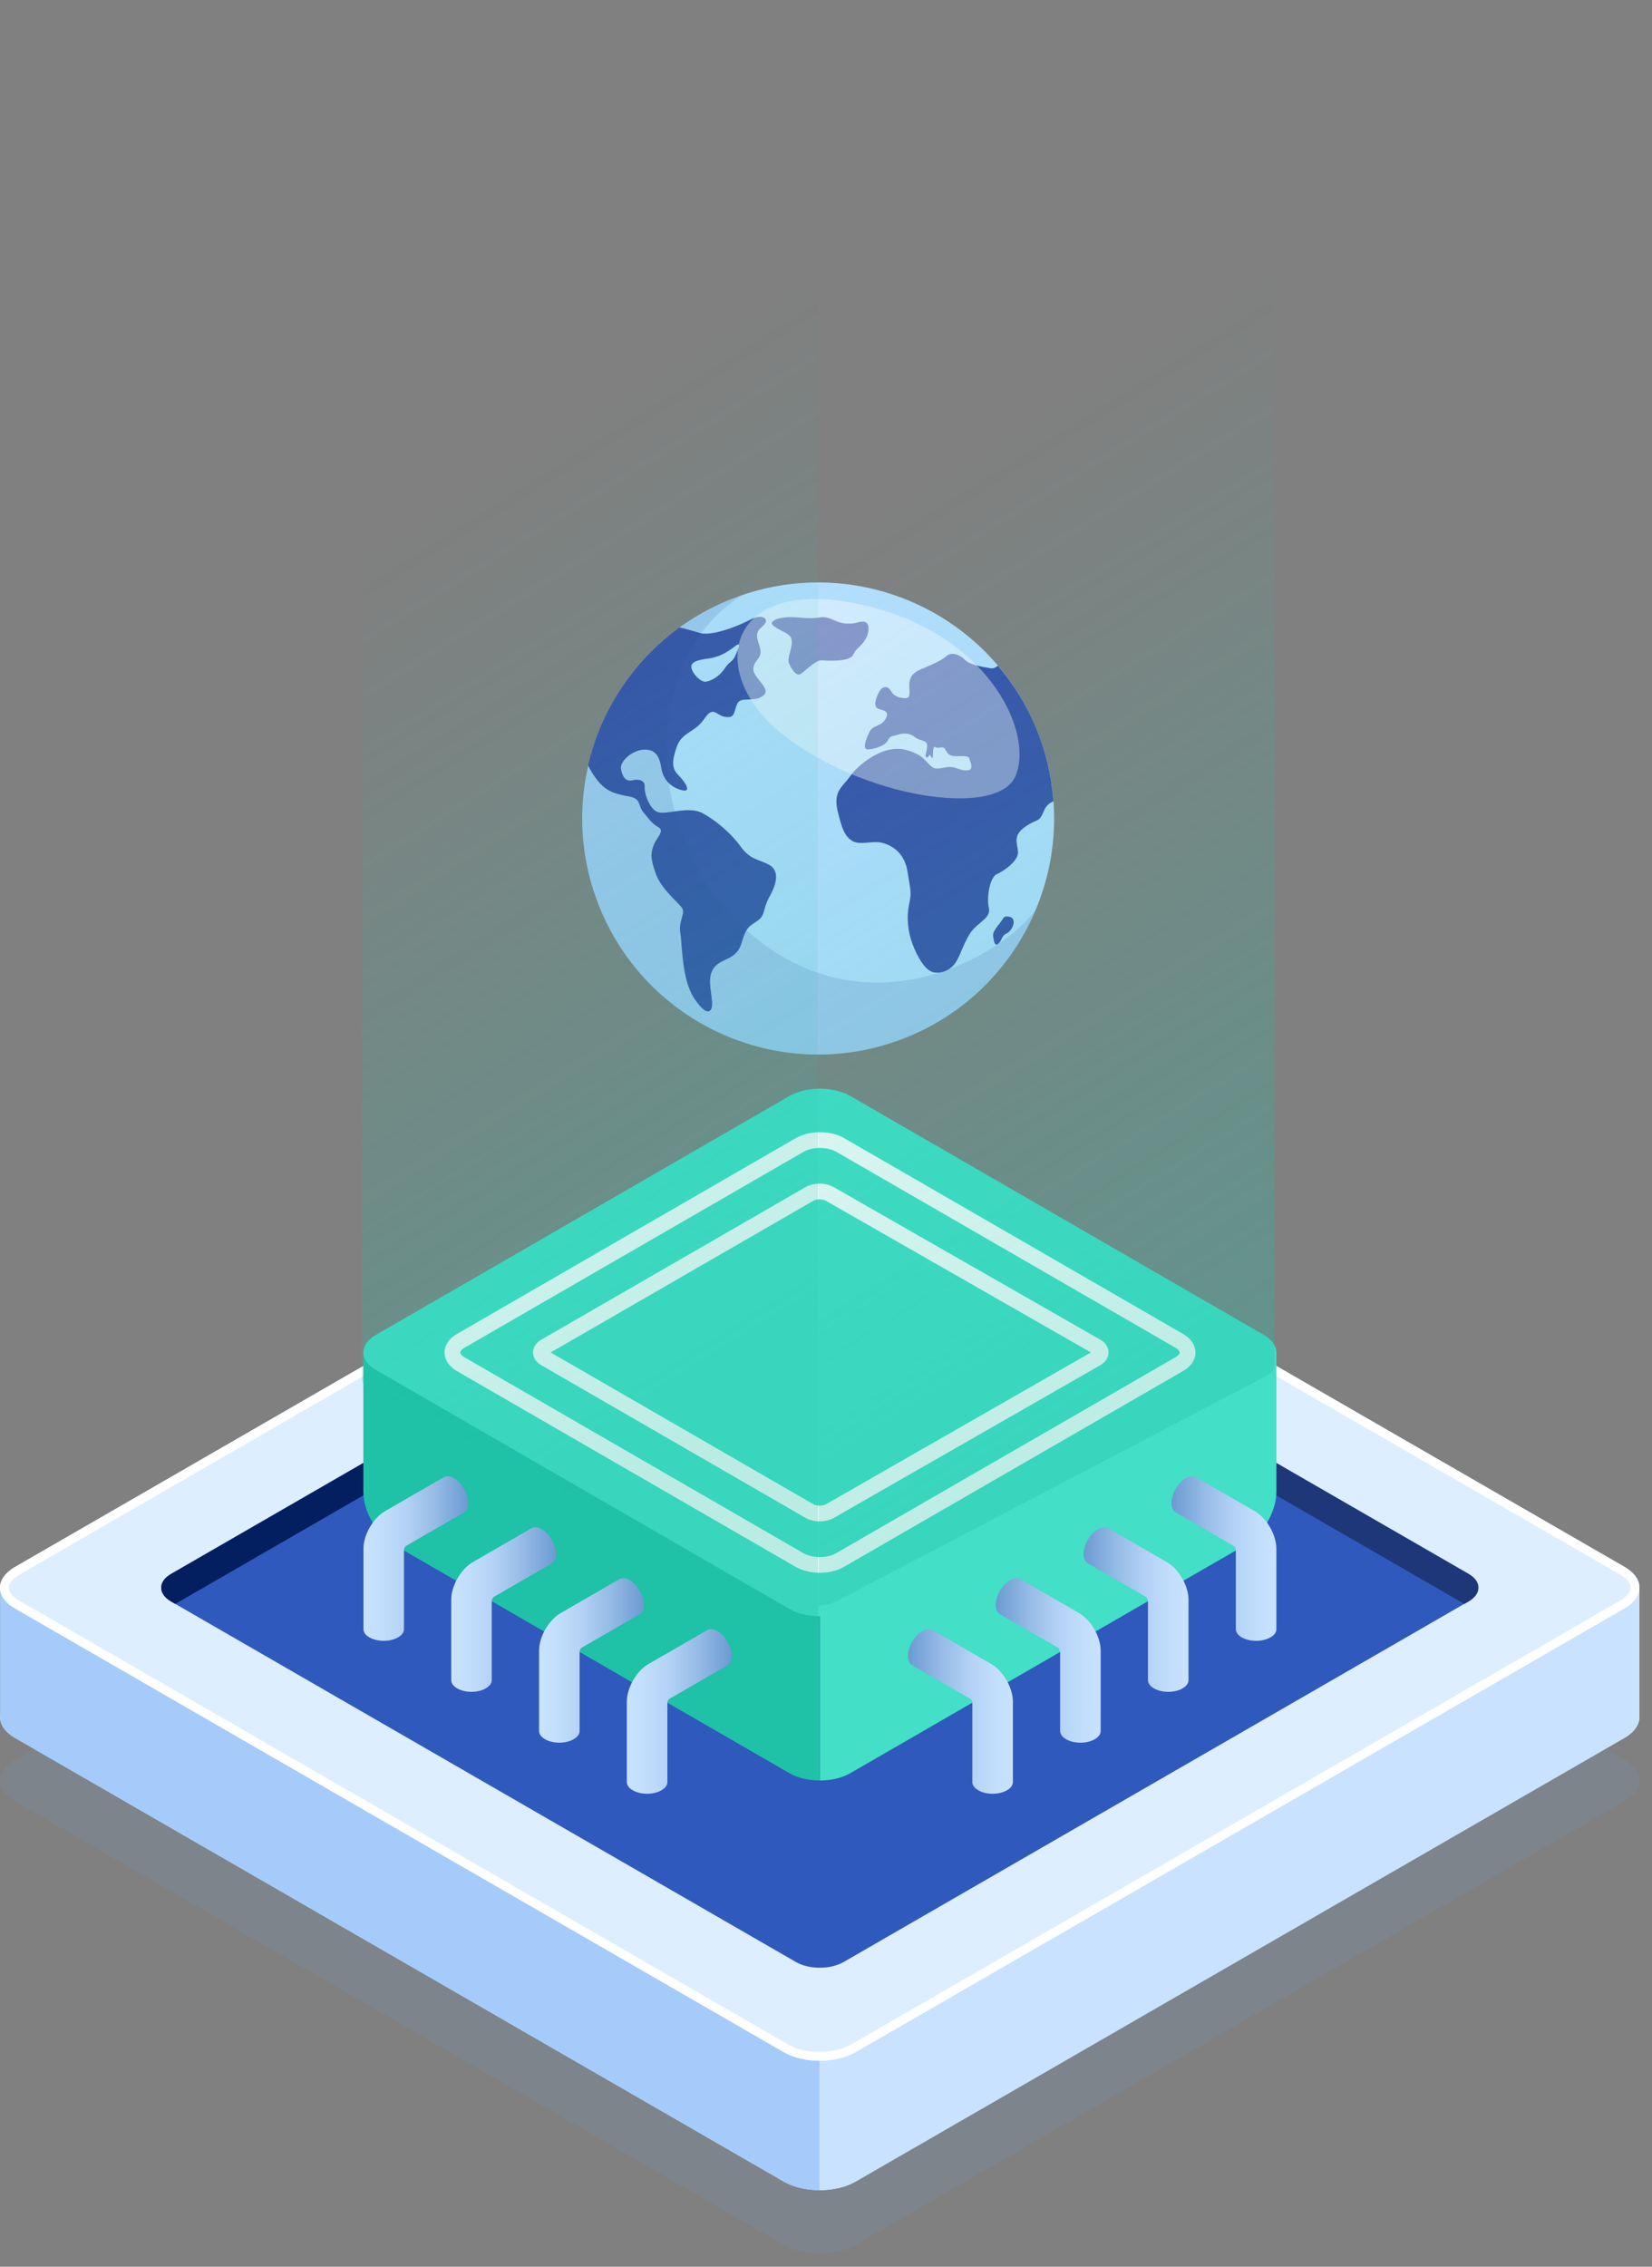 <svg width="105" height="144" viewBox="0 0 105 144" fill="none" xmlns="http://www.w3.org/2000/svg">
<rect x="0" y="0" width="105" height="144" fill="#808080" stroke="none"/>
<path opacity="0.15" d="M103.26 114.422L54.377 142.62C53.745 142.987 52.922 143.162 52.098 143.162C51.275 143.162 50.451 142.987 49.819 142.62L0.948 114.428C0.316 114.067 0 113.593 0 113.113C0 112.769 0.164 112.419 0.502 112.126C0.626 112.013 0.773 111.9 0.948 111.799L49.831 83.606C51.083 82.879 53.125 82.879 54.389 83.606L103.26 111.793C104.513 112.521 104.513 113.706 103.26 114.422Z" fill="#6B99D1"/>
<path d="M103.261 110.401L54.377 138.594C53.746 138.961 52.922 139.135 52.099 139.135C51.275 139.135 50.457 138.961 49.831 138.6L0.954 110.407C0.322 110.04 0.006 109.566 0.006 109.093C0.006 108.613 0.322 108.139 0.954 107.778L7.581 103.959L49.837 79.58C51.089 78.852 53.131 78.852 54.394 79.58L103.266 107.773C104.513 108.495 104.513 109.674 103.261 110.401Z" fill="#DCEEFF"/>
<path d="M52.099 129.636V139.135C51.275 139.135 50.457 138.96 49.831 138.599L0.954 110.406C0.322 110.04 0.006 109.566 0.006 109.092V100.862C0.006 100.518 0.169 100.168 0.508 99.875L7.581 103.959L52.099 129.636Z" fill="#A5CBFA"/>
<path d="M52.098 129.635V139.134C52.921 139.134 53.739 138.959 54.365 138.598L103.254 110.4C103.886 110.033 104.202 109.559 104.202 109.085V100.855C104.202 100.511 104.038 100.161 103.705 99.868L96.632 103.952L52.098 129.635Z" fill="#C8E2FF"/>
<path d="M103.26 102.17L54.377 130.368C53.745 130.735 52.922 130.91 52.098 130.91C51.275 130.91 50.451 130.735 49.819 130.368L0.948 102.176C0.316 101.815 0 101.341 0 100.861C0 100.517 0.164 100.168 0.502 99.874C0.626 99.761 0.773 99.648 0.948 99.547L49.831 71.354C51.083 70.627 53.125 70.627 54.389 71.354L103.26 99.541C104.513 100.269 104.513 101.454 103.26 102.17Z" fill="#DCEEFF"/>
<path d="M52.104 71.377C52.854 71.377 53.587 71.546 54.106 71.845L102.973 100.032C103.39 100.274 103.633 100.579 103.633 100.861C103.633 101.143 103.39 101.442 102.973 101.685L54.09 129.883C53.576 130.182 52.865 130.351 52.093 130.351C51.32 130.351 50.615 130.187 50.096 129.883L1.224 101.685C0.795 101.442 0.564 101.149 0.564 100.861C0.564 100.675 0.677 100.472 0.886 100.286C0.987 100.19 1.1 100.105 1.23 100.037L50.113 71.845C50.626 71.546 51.354 71.377 52.104 71.377ZM52.104 70.812C51.28 70.812 50.457 70.993 49.831 71.36L0.948 99.552C0.773 99.648 0.626 99.761 0.502 99.879C0.169 100.178 0 100.528 0 100.867C0 101.352 0.316 101.82 0.948 102.181L49.819 130.374C50.451 130.74 51.275 130.915 52.098 130.915C52.922 130.915 53.745 130.74 54.377 130.374L103.26 102.175C104.513 101.459 104.513 100.274 103.26 99.547L54.389 71.36C53.757 70.993 52.933 70.812 52.104 70.812Z" fill="white"/>
<path d="M50.592 77.079L10.876 99.986C10.035 100.471 10.035 101.255 10.876 101.74L50.587 124.642C51.427 125.127 52.787 125.127 53.621 124.642L93.338 101.735C94.179 101.249 94.179 100.465 93.338 99.98L53.633 77.079C52.787 76.594 51.427 76.594 50.592 77.079Z" fill="#2F59BD"/>
<path d="M93.332 99.988L53.627 77.087C53.209 76.844 52.657 76.726 52.109 76.726V78.266L93.073 101.895L93.332 101.743C94.173 101.257 94.173 100.468 93.332 99.988Z" fill="#1E3779"/>
<path d="M52.11 76.719C51.562 76.719 51.01 76.837 50.592 77.08L10.876 99.987C10.035 100.472 10.035 101.256 10.876 101.741L11.141 101.894L52.115 78.259L52.11 76.719Z" fill="#031F60"/>
<path d="M52.11 85.918V113.112C52.81 113.112 53.504 112.96 54.039 112.65L79.197 98.125C80.263 97.51 81.127 96.015 81.127 94.785V85.918H52.11Z" fill="#43DFC6"/>
<path d="M23.094 85.919V94.786C23.094 96.016 23.957 97.511 25.023 98.126L50.181 112.651C50.711 112.955 51.41 113.113 52.11 113.113V85.919H23.094Z" fill="#1FC1A7"/>
<path d="M50.176 102.216L23.895 87.031C22.829 86.416 22.829 85.418 23.895 84.803L50.181 69.623C51.248 69.008 52.974 69.008 54.04 69.623L80.326 84.803C81.392 85.418 81.392 86.416 80.326 87.031L54.028 102.216C52.962 102.831 51.236 102.831 50.176 102.216Z" fill="#43DFC6"/>
<path d="M29.288 85.179L50.83 72.736C51.541 72.324 52.692 72.324 53.402 72.736L74.95 85.179C75.661 85.591 75.661 86.251 74.95 86.663L53.391 99.106C52.68 99.518 51.53 99.518 50.819 99.106L29.288 86.668C28.577 86.251 28.577 85.591 29.288 85.179Z" stroke="white" stroke-miterlimit="10" stroke-linecap="round"/>
<path d="M52.742 75.85L69.693 85.546C70.048 85.749 70.048 86.082 69.693 86.291L52.742 95.999C52.387 96.202 51.811 96.202 51.456 95.999L34.646 86.291C34.291 86.088 34.291 85.755 34.646 85.546L51.456 75.844C51.811 75.641 52.387 75.641 52.742 75.85Z" stroke="white" stroke-miterlimit="10" stroke-linecap="round"/>
<path d="M29.767 95.486C29.767 94.905 29.361 94.194 28.853 93.906C28.599 93.76 28.368 93.748 28.199 93.85L24.476 95.999C23.72 96.433 23.1 97.505 23.1 98.379V103.496C23.1 103.687 23.224 103.879 23.478 104.02C23.98 104.308 24.797 104.313 25.299 104.02C25.553 103.874 25.677 103.682 25.677 103.496V98.47C25.677 98.357 25.739 98.25 25.835 98.193L29.491 96.084C29.491 96.084 29.496 96.084 29.496 96.078L29.508 96.072C29.666 95.971 29.767 95.768 29.767 95.486Z" fill="url(#paint0_linear)"/>
<path d="M35.346 98.724C35.346 98.143 34.94 97.432 34.432 97.144C34.178 96.998 33.947 96.987 33.778 97.088L30.055 99.237C29.299 99.672 28.679 100.743 28.679 101.618V106.734C28.679 106.926 28.803 107.112 29.057 107.258C29.559 107.552 30.377 107.552 30.879 107.258C31.133 107.112 31.257 106.92 31.257 106.734V101.708C31.257 101.595 31.319 101.488 31.415 101.432L35.07 99.322C35.07 99.322 35.075 99.322 35.075 99.316L35.087 99.311C35.25 99.203 35.346 99.006 35.346 98.724Z" fill="url(#paint1_linear)"/>
<path d="M40.93 101.96C40.93 101.379 40.524 100.669 40.016 100.381C39.763 100.234 39.531 100.223 39.362 100.324L35.639 102.474C34.883 102.908 34.263 103.98 34.263 104.854V109.965C34.263 110.156 34.387 110.348 34.641 110.489C35.143 110.782 35.961 110.782 36.463 110.489C36.716 110.342 36.84 110.151 36.84 109.965V104.939C36.84 104.826 36.903 104.719 36.998 104.662L40.654 102.553C40.654 102.553 40.659 102.553 40.659 102.547L40.671 102.541C40.829 102.44 40.93 102.242 40.93 101.96Z" fill="url(#paint2_linear)"/>
<path d="M46.509 105.2C46.509 104.619 46.103 103.908 45.595 103.62C45.342 103.473 45.11 103.462 44.941 103.564L41.218 105.713C40.462 106.147 39.842 107.219 39.842 108.093V113.209C39.842 113.401 39.966 113.593 40.22 113.734C40.722 114.027 41.54 114.027 42.042 113.734C42.295 113.587 42.42 113.396 42.42 113.209V108.183C42.42 108.071 42.482 107.963 42.578 107.907L46.233 105.797C46.233 105.797 46.239 105.797 46.239 105.792L46.25 105.786C46.413 105.679 46.509 105.482 46.509 105.2Z" fill="url(#paint3_linear)"/>
<path d="M74.458 95.486C74.458 94.905 74.864 94.194 75.372 93.906C75.626 93.76 75.857 93.748 76.026 93.85L79.749 95.999C80.505 96.433 81.125 97.505 81.125 98.379V103.496C81.125 103.687 81.001 103.879 80.748 104.02C80.246 104.308 79.427 104.313 78.925 104.02C78.672 103.874 78.548 103.682 78.548 103.496V98.47C78.548 98.357 78.486 98.25 78.39 98.193L74.734 96.084C74.734 96.084 74.729 96.084 74.729 96.078L74.718 96.072C74.554 95.971 74.458 95.768 74.458 95.486Z" fill="url(#paint4_linear)"/>
<path d="M68.874 98.725C68.874 98.144 69.28 97.433 69.788 97.145C70.042 96.999 70.273 96.987 70.442 97.089L74.165 99.238C74.921 99.672 75.541 100.744 75.541 101.619V106.735C75.541 106.927 75.417 107.113 75.163 107.259C74.662 107.553 73.844 107.553 73.341 107.259C73.088 107.113 72.964 106.921 72.964 106.735V101.709C72.964 101.596 72.902 101.489 72.806 101.432L69.15 99.323C69.15 99.323 69.145 99.323 69.145 99.317L69.133 99.311C68.97 99.204 68.874 99.007 68.874 98.725Z" fill="url(#paint5_linear)"/>
<path d="M63.29 101.961C63.29 101.38 63.696 100.669 64.204 100.382C64.458 100.235 64.689 100.224 64.858 100.325L68.581 102.475C69.337 102.909 69.957 103.981 69.957 104.855V109.966C69.957 110.157 69.833 110.349 69.579 110.49C69.078 110.783 68.26 110.783 67.758 110.49C67.504 110.343 67.38 110.152 67.38 109.966V104.94C67.38 104.827 67.318 104.72 67.222 104.663L63.566 102.554C63.566 102.554 63.561 102.554 63.561 102.548L63.55 102.542C63.392 102.441 63.29 102.243 63.29 101.961Z" fill="url(#paint6_linear)"/>
<path d="M57.711 105.2C57.711 104.619 58.117 103.908 58.625 103.62C58.879 103.473 59.11 103.462 59.279 103.564L63.002 105.713C63.758 106.147 64.378 107.219 64.378 108.093V113.209C64.378 113.401 64.254 113.593 64 113.734C63.498 114.027 62.681 114.027 62.178 113.734C61.925 113.587 61.8 113.396 61.8 113.209V108.183C61.8 108.071 61.739 107.963 61.643 107.907L57.987 105.797C57.987 105.797 57.982 105.797 57.982 105.792L57.97 105.786C57.807 105.679 57.711 105.482 57.711 105.2Z" fill="url(#paint7_linear)"/>
<path d="M65.922 46.426C69.001 54.115 65.259 62.842 57.574 65.918C52.834 67.813 47.7 67.122 43.744 64.513C41.274 62.89 39.263 60.522 38.082 57.572C35.003 49.883 38.742 41.153 46.431 38.078C49.384 36.894 52.494 36.72 55.376 37.387C59.992 38.459 64.028 41.691 65.922 46.426Z" fill="#B5DEFF"/>
<path d="M50.208 39.204C49.52 39.214 48.642 39.459 49.279 39.847C49.915 40.238 50.323 40.272 50.327 40.779C50.33 41.286 50 41.816 50.163 42.174C50.327 42.531 50.595 42.949 50.854 42.83C51.116 42.708 51.83 41.912 52.235 41.949C52.643 41.987 54.032 42.048 54.232 41.595C54.433 41.143 54.637 41.173 54.971 40.67C55.304 40.166 55.283 39.493 54.879 39.489C54.474 39.486 54.419 39.66 53.742 39.608C53.065 39.561 52.749 39.112 52.089 39.227C51.432 39.343 50.711 39.193 50.208 39.204Z" fill="#3A52AA"/>
<path d="M47.656 39.381C46.877 39.796 45.24 40.425 44.482 40.211C44.104 40.106 43.655 39.956 43.179 39.864C40.287 41.967 38.198 45.073 37.378 48.625C37.569 49.016 37.8 49.377 38.055 49.672C38.65 50.37 39.263 50.458 40.015 50.605C40.77 50.751 40.532 51.173 40.903 51.615C41.273 52.057 41.43 52.316 41.852 52.554C42.274 52.792 41.702 53.238 41.535 53.724C41.369 54.208 41.321 54.483 41.668 55.467C42.012 56.453 43.019 57.253 43.318 57.634C43.617 58.015 43.111 58.46 43.24 59.26C43.369 60.059 43.328 62.182 44.094 63.377C44.859 64.571 45.319 64.431 45.257 63.625C45.196 62.819 44.934 62.06 45.4 61.454C45.866 60.849 46.812 61.012 47.132 59.906C47.452 58.804 47.659 58.855 48.17 58.477C48.68 58.1 48.452 57.78 48.928 56.926C49.405 56.072 49.544 55.269 48.84 54.915C48.139 54.565 47.669 54.599 47.067 53.769C46.465 52.939 45.526 52.132 44.652 51.659C43.781 51.187 42.396 51.765 41.842 51.602C41.29 51.442 40.94 50.39 40.974 49.982C41.011 49.574 40.6 49.472 40.202 49.571C39.804 49.669 39.583 49.414 39.474 48.883C39.365 48.352 40.191 47.682 40.862 47.628C41.532 47.577 41.893 47.886 42.025 48.754C42.158 49.621 42.733 50.05 43.352 50.203C43.971 50.36 43.584 49.713 43.145 49.275C42.706 48.836 42.675 48.434 43.005 47.465C43.335 46.495 44.152 46.566 44.757 45.675C45.363 44.78 45.482 45.454 46.094 45.542C46.707 45.631 46.615 45.301 46.843 44.743C47.071 44.188 47.85 44.664 48.489 44.212C49.129 43.76 47.792 43.052 47.88 42.436C47.969 41.824 48.578 41.844 48.238 40.925C47.898 40.007 48.367 39.969 48.608 39.629C48.864 39.299 48.435 38.966 47.656 39.381ZM46.751 41.626C46.55 42.082 46.373 41.994 46.043 42.49C45.71 42.991 45.193 43.263 44.856 43.307C44.523 43.348 43.968 42.752 43.941 42.385C43.913 42.018 44.444 41.909 45.047 41.831C45.649 41.749 46.162 41.49 46.707 41.062C47.139 40.718 46.952 41.174 46.751 41.626Z" fill="#3A52AA"/>
<path d="M66.953 50.86L66.956 50.901C66.718 51.003 66.487 51.18 66.361 51.489C66.021 52.326 65.956 51.959 65.156 52.527C64.357 53.095 64.66 53.541 64.704 54.112C64.748 54.684 63.819 55.327 63.36 55.531C62.904 55.735 62.7 57.031 62.85 57.664C62.999 58.294 62.244 58.552 61.782 59.127C61.319 59.702 61.057 60.665 60.754 61.128C60.455 61.59 59.9 61.866 59.356 61.774C58.808 61.679 58.301 60.774 58.005 59.988C57.709 59.202 57.607 58.331 57.777 57.474C57.947 56.62 57.889 56.725 57.685 55.392C57.481 54.058 56.542 53.656 56.025 53.531C55.508 53.401 54.657 53.701 54.195 53.435C53.739 53.166 53.538 52.779 53.239 51.52C52.939 50.261 53.559 49.979 54.048 49.298C54.535 48.618 55.491 47.907 56.352 47.672C57.209 47.437 57.801 47.662 58.325 47.927C58.852 48.189 59.097 48.778 59.475 48.819C59.849 48.856 60.172 48.665 60.547 48.737C60.921 48.808 61.173 48.992 61.54 48.931C61.907 48.87 61.673 48.448 61.622 48.216C61.571 47.985 61.237 48.043 60.798 48.039C60.359 48.039 60.247 47.917 60.094 47.624C59.938 47.332 59.686 47.59 59.475 47.468C59.264 47.349 59.305 47.886 59.288 48.094C59.271 48.301 59.107 47.934 59.107 47.934C59.107 47.934 58.927 48.216 58.849 48.087C58.774 47.958 58.951 47.641 58.927 47.322C58.903 47.002 58.437 47.077 58.148 46.828C57.859 46.58 57.454 46.546 57.056 46.678C56.661 46.811 56.586 46.716 56.413 47.063C56.236 47.413 55.379 47.648 55.103 47.604C54.831 47.556 55.021 47.002 55.256 46.512C55.487 46.022 55.971 46.185 56.273 45.692C56.573 45.199 56.164 45.127 55.886 45.049C55.61 44.967 55.522 44.705 55.811 44.076C56.1 43.447 56.484 43.62 56.641 43.913C56.797 44.205 57.144 44.348 57.519 44.351C57.889 44.358 57.801 44.096 57.794 43.555C57.787 43.014 58.036 42.729 58.526 42.521C59.016 42.313 59.836 41.98 60.148 41.688C60.462 41.392 61.016 41.586 61.312 41.902C61.608 42.215 62.255 42.334 62.942 42.45C63.136 42.484 63.292 42.405 63.425 42.29C65.408 44.613 66.701 47.573 66.953 50.86Z" fill="#3A52AA"/>
<path d="M64.143 58.238C63.779 58.177 63.809 58.296 63.595 58.585C63.38 58.871 63.067 59.198 63.125 59.497C63.183 59.797 63.21 60.164 63.462 59.943C63.714 59.722 63.629 59.456 63.986 59.297C64.347 59.133 64.691 58.33 64.143 58.238Z" fill="#3A52AA"/>
<path opacity="0.4" d="M55.906 38.71C46.356 35.954 44.574 42.462 49.633 46.565C54.695 50.668 63.371 52.019 64.538 49.314C65.708 46.61 63.007 40.758 55.906 38.71Z" fill="white"/>
<path opacity="0.15" d="M47.935 59.511C40.514 53.422 40.742 41.599 47.251 37.778C46.975 37.87 46.703 37.969 46.427 38.078C38.739 41.157 34.999 49.887 38.078 57.572C39.259 60.522 41.27 62.89 43.74 64.513C47.696 67.122 52.834 67.813 57.57 65.918C61.455 64.363 64.33 61.366 65.827 57.787C63.734 60.699 55.351 65.598 47.935 59.511Z" fill="#344593"/>
<path opacity="0.3" d="M53.934 14.177C53.383 14.496 52.742 14.609 52.031 14.588C52.02 14.588 52.012 14.588 52 14.588C52.008 14.588 52.02 14.588 52.027 14.588V102C52.449 102 52.879 101.894 53.297 101.653L80.258 87.529C80.758 87.277 81 87.057 81 86.749V0L53.934 14.177Z" fill="url(#paint8_linear)"/>
<path opacity="0.3" d="M51.969 14.728C51.804 14.731 51.644 14.724 51.488 14.71C51.476 14.71 51.468 14.706 51.456 14.706C51.3 14.692 51.148 14.667 51.003 14.638C50.905 14.617 50.811 14.584 50.717 14.559C50.659 14.541 50.596 14.531 50.541 14.509C50.393 14.456 50.244 14.395 50.103 14.323L23 0V87.599C23.012 87.882 23.207 88.101 23.524 88.269L50.733 102.649C51.175 102.918 51.554 102.989 51.965 102.996C51.977 102.996 51.988 103 52 103V14.728C51.984 14.728 51.977 14.728 51.969 14.728Z" fill="url(#paint9_linear)"/>
<defs>
<linearGradient id="paint0_linear" x1="23.103" y1="99.008" x2="29.765" y2="99.008" gradientUnits="userSpaceOnUse">
<stop stop-color="#C8E2FF"/>
<stop offset="0.178" stop-color="#C2DEFC"/>
<stop offset="0.41" stop-color="#B2D1F4"/>
<stop offset="0.671" stop-color="#97BCE7"/>
<stop offset="0.952" stop-color="#729FD5"/>
<stop offset="1" stop-color="#6B99D1"/>
</linearGradient>
<linearGradient id="paint1_linear" x1="28.685" y1="102.246" x2="35.347" y2="102.246" gradientUnits="userSpaceOnUse">
<stop stop-color="#C8E2FF"/>
<stop offset="0.178" stop-color="#C2DEFC"/>
<stop offset="0.41" stop-color="#B2D1F4"/>
<stop offset="0.671" stop-color="#97BCE7"/>
<stop offset="0.952" stop-color="#729FD5"/>
<stop offset="1" stop-color="#6B99D1"/>
</linearGradient>
<linearGradient id="paint2_linear" x1="34.267" y1="105.482" x2="40.928" y2="105.482" gradientUnits="userSpaceOnUse">
<stop stop-color="#C8E2FF"/>
<stop offset="0.178" stop-color="#C2DEFC"/>
<stop offset="0.41" stop-color="#B2D1F4"/>
<stop offset="0.671" stop-color="#97BCE7"/>
<stop offset="0.952" stop-color="#729FD5"/>
<stop offset="1" stop-color="#6B99D1"/>
</linearGradient>
<linearGradient id="paint3_linear" x1="39.849" y1="108.72" x2="46.51" y2="108.72" gradientUnits="userSpaceOnUse">
<stop stop-color="#C8E2FF"/>
<stop offset="0.178" stop-color="#C2DEFC"/>
<stop offset="0.41" stop-color="#B2D1F4"/>
<stop offset="0.671" stop-color="#97BCE7"/>
<stop offset="0.952" stop-color="#729FD5"/>
<stop offset="1" stop-color="#6B99D1"/>
</linearGradient>
<linearGradient id="paint4_linear" x1="81.117" y1="99.008" x2="74.456" y2="99.008" gradientUnits="userSpaceOnUse">
<stop stop-color="#C8E2FF"/>
<stop offset="0.178" stop-color="#C2DEFC"/>
<stop offset="0.41" stop-color="#B2D1F4"/>
<stop offset="0.671" stop-color="#97BCE7"/>
<stop offset="0.952" stop-color="#729FD5"/>
<stop offset="1" stop-color="#6B99D1"/>
</linearGradient>
<linearGradient id="paint5_linear" x1="75.536" y1="102.247" x2="68.874" y2="102.247" gradientUnits="userSpaceOnUse">
<stop stop-color="#C8E2FF"/>
<stop offset="0.178" stop-color="#C2DEFC"/>
<stop offset="0.41" stop-color="#B2D1F4"/>
<stop offset="0.671" stop-color="#97BCE7"/>
<stop offset="0.952" stop-color="#729FD5"/>
<stop offset="1" stop-color="#6B99D1"/>
</linearGradient>
<linearGradient id="paint6_linear" x1="69.954" y1="105.482" x2="63.293" y2="105.482" gradientUnits="userSpaceOnUse">
<stop stop-color="#C8E2FF"/>
<stop offset="0.178" stop-color="#C2DEFC"/>
<stop offset="0.41" stop-color="#B2D1F4"/>
<stop offset="0.671" stop-color="#97BCE7"/>
<stop offset="0.952" stop-color="#729FD5"/>
<stop offset="1" stop-color="#6B99D1"/>
</linearGradient>
<linearGradient id="paint7_linear" x1="64.373" y1="108.72" x2="57.711" y2="108.72" gradientUnits="userSpaceOnUse">
<stop stop-color="#C8E2FF"/>
<stop offset="0.178" stop-color="#C2DEFC"/>
<stop offset="0.41" stop-color="#B2D1F4"/>
<stop offset="0.671" stop-color="#97BCE7"/>
<stop offset="0.952" stop-color="#729FD5"/>
<stop offset="1" stop-color="#6B99D1"/>
</linearGradient>
<linearGradient id="paint8_linear" x1="83.205" y1="83.12" x2="52.891" y2="34.237" gradientUnits="userSpaceOnUse">
<stop stop-color="#1FC1A7"/>
<stop offset="1" stop-color="#1FC1A7" stop-opacity="0"/>
</linearGradient>
<linearGradient id="paint9_linear" x1="54.205" y1="83.934" x2="23.462" y2="34.841" gradientUnits="userSpaceOnUse">
<stop stop-color="#1FC1A7"/>
<stop offset="1" stop-color="#1FC1A7" stop-opacity="0"/>
</linearGradient>
</defs>
</svg>

